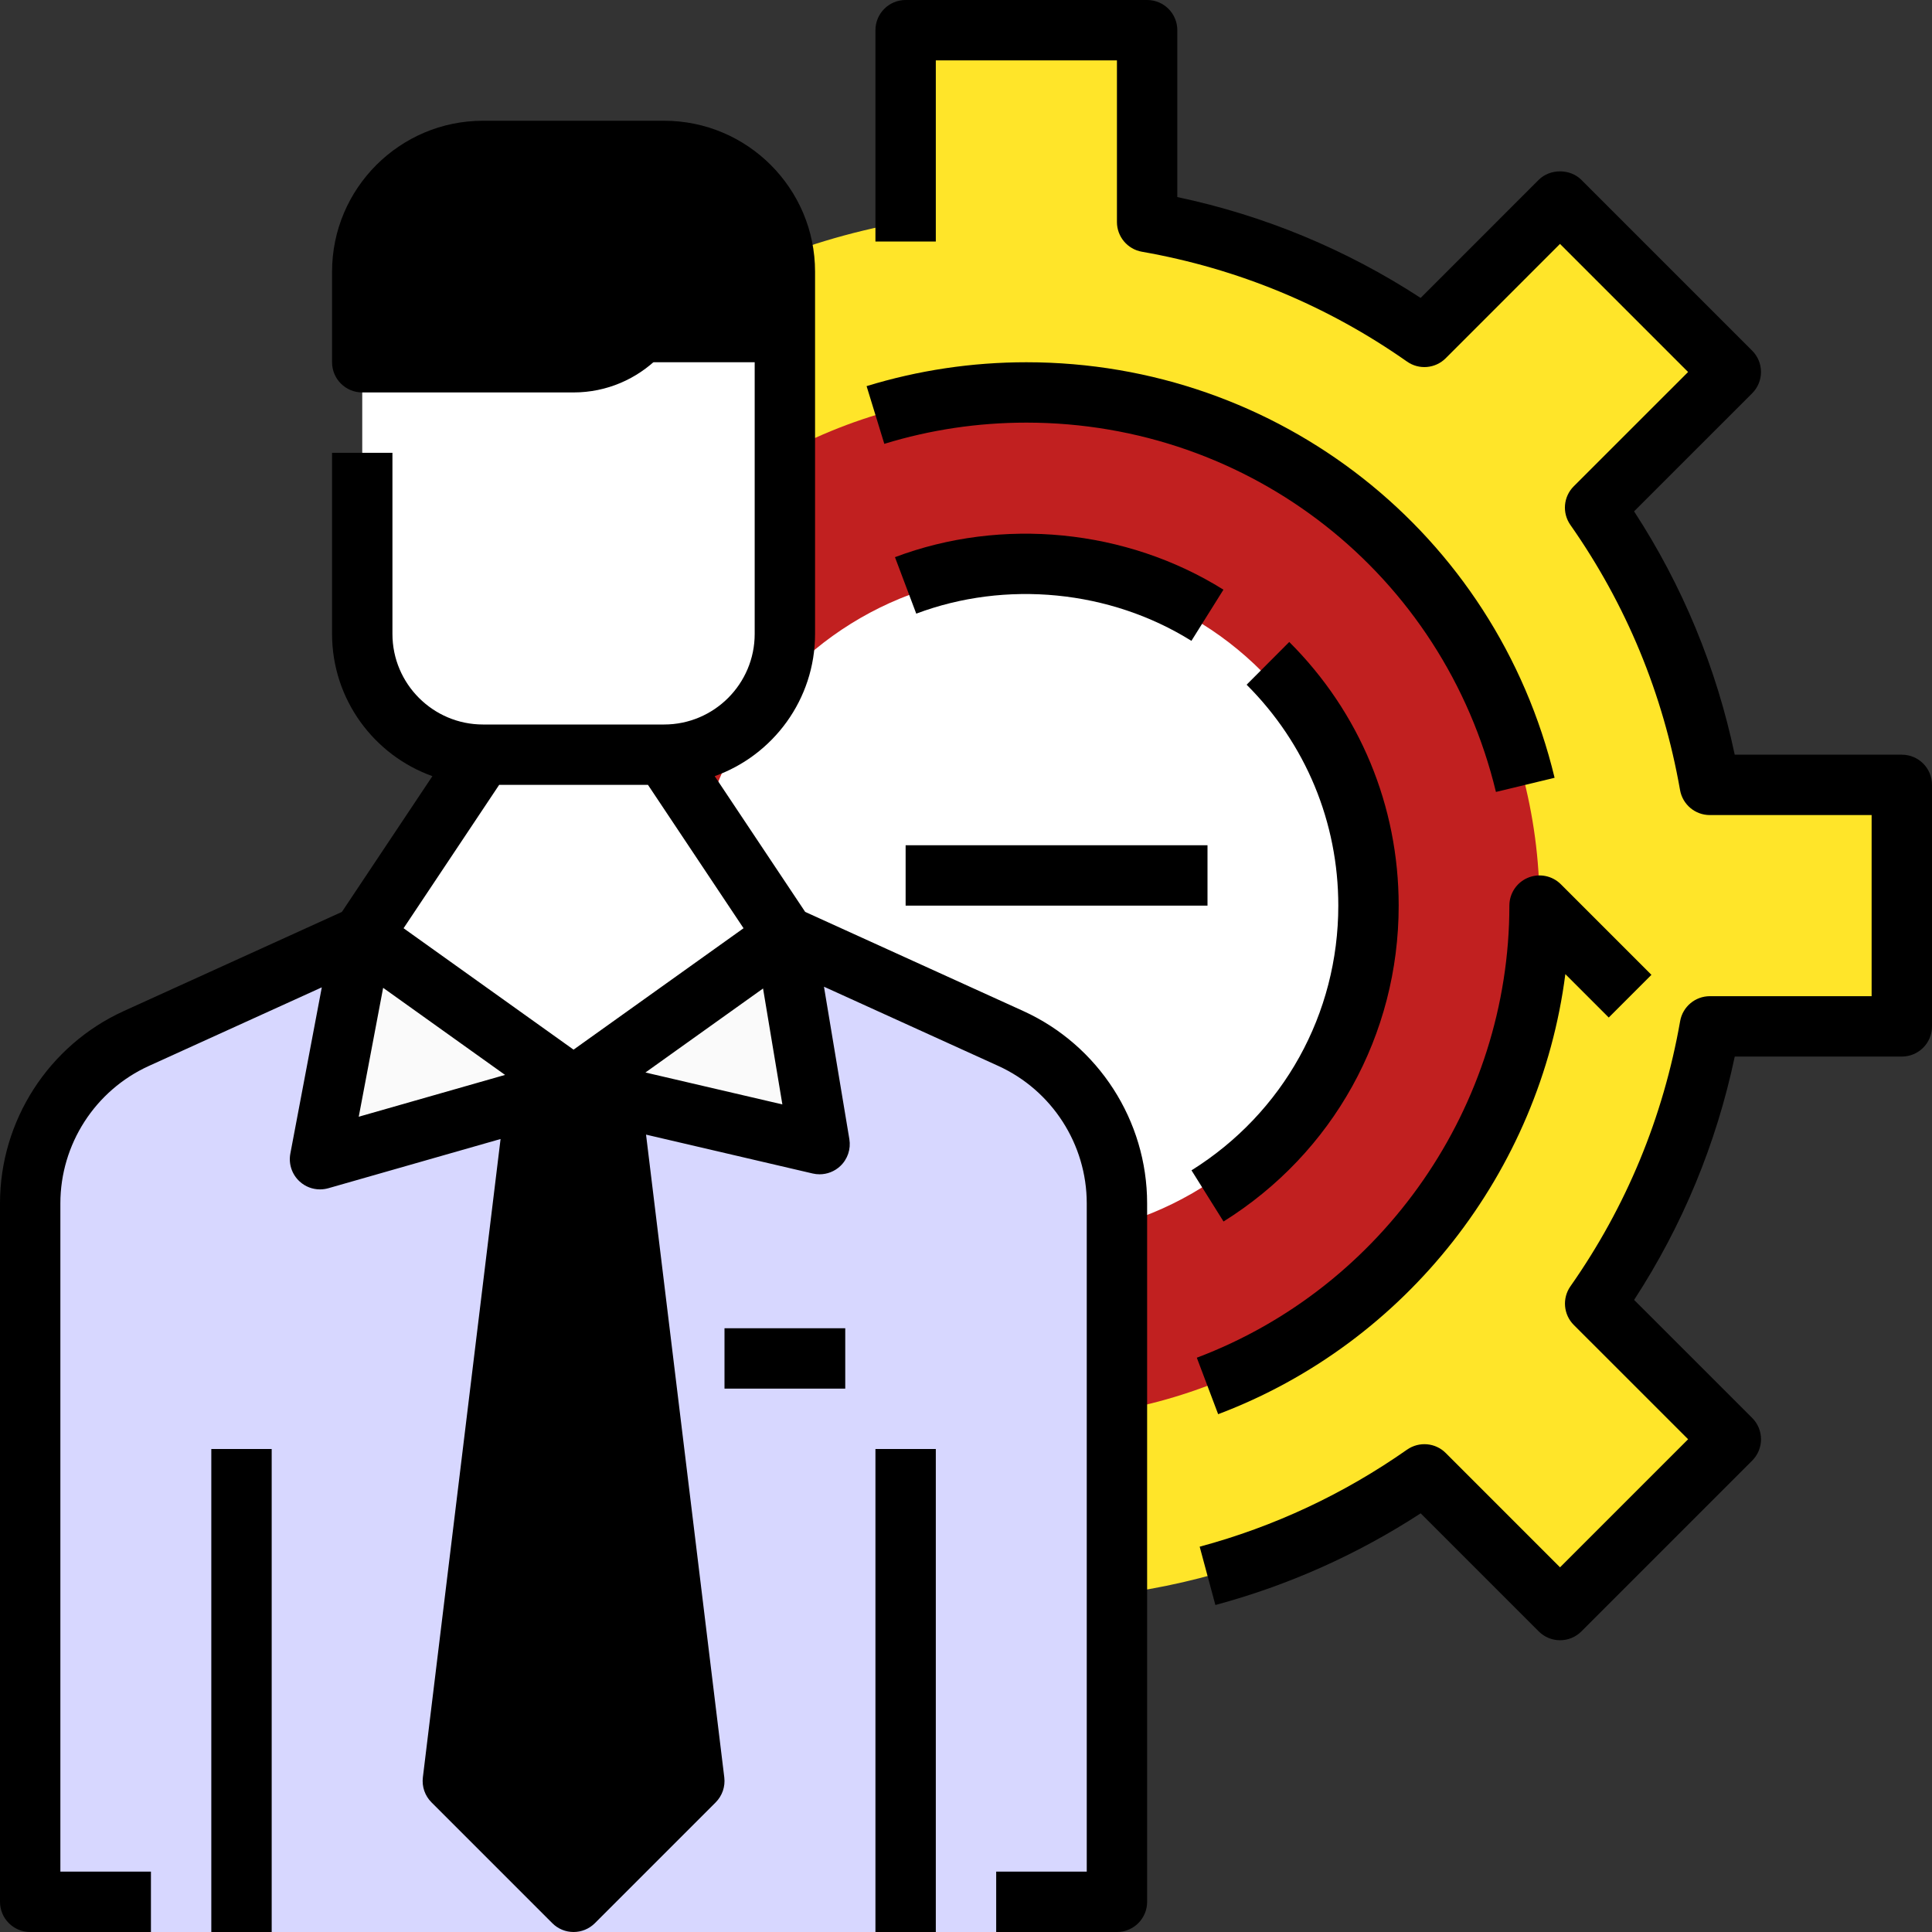<?xml version="1.0" encoding="UTF-8"?>
<svg xmlns="http://www.w3.org/2000/svg" id="Filled" enable-background="new 0 0 64 64" height="512px" viewBox="0 0 64 64" width="512px" class=""><rect x="0" y="0" width="64" height="64" fill="#333333" stroke="none"/><g><path d="m15.751 16c4.204-5.473 10.815-9 18.249-9 12.703 0 23 10.297 23 23s-10.297 23-23 23c-4.808 0-9.272-1.476-12.963-3.999z" fill="#38d4f2" data-original="#38D4F2" class="active-path" style="fill:#FFE529" data-old_color="#38d4f2"/><path d="m40 52.202c2.607-.703 5.03-1.851 7.184-3.361l4.493 4.493 5.657-5.657-4.493-4.493c1.889-2.694 3.206-5.814 3.799-9.184h6.36v-8h-6.36c-.593-3.37-1.91-6.49-3.799-9.184l4.493-4.493-5.657-5.657-4.493 4.493c-2.695-1.889-5.812-3.214-9.184-3.805v-6.354h-8v7" fill="#38d4f2" data-original="#38D4F2" class="active-path" style="fill:#FFE529" data-old_color="#38d4f2"/><circle cx="34" cy="30" fill="#ecfcff" r="17" data-original="#ECFCFF" class="" style="fill:#C12020" data-old_color="#ecfcff"/><circle cx="34" cy="30" fill="#a1f0ff" r="11" data-original="#A1F0FF" class="" style="fill:#FFFFFF" data-old_color="#a1f0ff"/><path d="m16 25-4 6 7 5 7-5-4-6z" fill="#ffd4cf" data-original="#FFD4CF" class="" style="fill:#FFFFFF" data-old_color="#ffd4cf"/><path d="m12 21c0 2.209 1.791 4 4 4h6c2.209 0 4-1.791 4-4v-12c0-2.209-1.791-4-4-4h-6c-2.209 0-4 1.791-4 4z" fill="#ffd4cf" data-original="#FFD4CF" class="" style="fill:#FFFFFF" data-old_color="#ffd4cf"/><path d="m26 12v-3c0-2.209-1.791-4-4-4h-6c-2.209 0-4 1.791-4 4v3z" fill="#ff593f" data-original="#FF593F" class="" style="fill:#000000" data-old_color="#ff593f"/><path d="m37 64v-24.137c0-2.353-1.375-4.489-3.517-5.462l-7.483-3.401-7 5-7-5-7.483 3.401c-2.142.974-3.517 3.11-3.517 5.462v24.137z" fill="#54524f" data-original="#54524F" class="" style="fill:#D7D7FF" data-old_color="#54524f"/><path d="m12 31-1.4 7.4 8.4-2.4z" fill="#fafafa" data-original="#FAFAFA" class=""/><path d="m26 31 1.15 6.9-8.15-1.9z" fill="#fafafa" data-original="#FAFAFA" class=""/><path d="m17.8 36-2.8 23 4 4 4-4-2.8-23z" fill="#ff593f" data-original="#FF593F" class="" style="fill:#000000" data-old_color="#ff593f"/><path d="m51.854 32.269 1.438 1.438 1.414-1.414-3-3c-.286-.286-.716-.372-1.09-.217-.373.154-.616.52-.616.924 0 6.621-4.16 12.639-10.354 14.976l.707 1.871c6.251-2.359 10.662-8.052 11.501-14.578z" data-original="#000000" class="" style="fill:#000000"/><path d="m49.555 26.234 1.943-.469c-1.953-8.104-9.148-13.765-17.498-13.765-1.803 0-3.583.267-5.293.791l.587 1.912c1.519-.467 3.102-.703 4.706-.703 7.422 0 13.818 5.031 15.555 12.234z" data-original="#000000" class="" style="fill:#000000"/><path d="m46.333 30c0-3.301-1.287-6.402-3.625-8.734l-1.412 1.416c1.958 1.954 3.037 4.553 3.037 7.318 0 3.587-1.818 6.865-4.863 8.769l1.061 1.695c3.633-2.271 5.802-6.183 5.802-10.464z" data-original="#000000" class="" style="fill:#000000"/><path d="m29.647 18.457.705 1.871c2.964-1.116 6.42-.783 9.115.901l1.061-1.695c-3.218-2.012-7.34-2.413-10.881-1.077z" data-original="#000000" class="" style="fill:#000000"/><path d="m63 25h-5.535c-.611-2.892-1.729-5.596-3.334-8.061l3.911-3.91c.188-.188.293-.441.293-.707s-.105-.52-.293-.707l-5.657-5.657c-.375-.375-1.039-.375-1.414 0l-3.91 3.911c-2.474-1.61-5.178-2.731-8.061-3.341v-5.528c0-.553-.447-1-1-1h-8c-.552 0-1 .447-1 1v7h2v-6h6v5.354c0 .485.349.901.827.985 3.18.558 6.135 1.782 8.783 3.639.398.28.938.232 1.281-.111l3.786-3.787 4.243 4.243-3.787 3.786c-.344.343-.391.884-.111 1.281 1.849 2.637 3.071 5.592 3.632 8.783.085.478.5.827.986.827h5.36v6h-5.359c-.485 0-.9.349-.984.826-.562 3.193-1.785 6.148-3.634 8.784-.279.397-.232.938.111 1.281l3.787 3.786-4.243 4.243-3.786-3.787c-.343-.344-.883-.389-1.281-.112-2.098 1.471-4.409 2.553-6.87 3.215l.52 1.932c2.416-.65 4.7-1.671 6.801-3.037l3.91 3.911c.188.188.441.293.707.293s.52-.105.707-.293l5.657-5.657c.188-.188.293-.441.293-.707s-.105-.52-.293-.707l-3.911-3.91c1.604-2.464 2.723-5.169 3.334-8.061h5.534c.553 0 1-.447 1-1v-8c0-.553-.447-1-1-1z" data-original="#000000" class="" style="fill:#000000"/><path d="m30 28h10v2h-10z" data-original="#000000" class="" style="fill:#000000"/><path d="m33.896 33.491-7.223-3.283-2.998-4.497c1.936-.691 3.325-2.542 3.325-4.711v-12c0-2.757-2.243-5-5-5h-6c-2.757 0-5 2.243-5 5v3c0 .553.448 1 1 1h7c2.206 0 4-1.794 4-4h-2c0 1.103-.897 2-2 2h-6v-2c0-1.654 1.346-3 3-3h6c1.654 0 3 1.346 3 3v12c0 1.654-1.346 3-3 3h-6c-1.654 0-3-1.346-3-3v-6h-2v6c0 2.169 1.389 4.02 3.324 4.711l-2.998 4.497-7.223 3.283c-2.492 1.133-4.103 3.634-4.103 6.372v23.137c0 .553.448 1 1 1h4v-2h-3v-22.137c0-1.956 1.15-3.742 2.931-4.552l5.729-2.604-1.042 5.507c-.064.341.052.69.308.924.187.172.428.262.674.262.092 0 .184-.013.275-.038l5.707-1.631-2.574 21.147c-.037.306.068.61.286.828l4 4c.194.196.45.294.706.294s.512-.098.707-.293l4-4c.217-.218.323-.522.286-.828l-2.592-21.293 5.522 1.288c.075.018.151.026.227.026.251 0 .497-.095.684-.271.244-.229.357-.564.302-.894l-.841-5.049 5.774 2.624c1.781.811 2.931 2.597 2.931 4.553v22.137h-3v2h4c.553 0 1-.447 1-1v-23.137c0-2.738-1.611-5.239-4.104-6.372zm-17.361-7.491h4.93l3.166 4.749-5.631 4.022-5.631-4.022zm-3.843 6.723 2.559 1.828 1.48 1.057-4.847 1.385zm9.256 25.915-2.948 2.948-2.948-2.948 2.617-21.503.358-.102.3.07zm-.567-23.11 1-.715 2.896-2.068.64 3.84z" data-original="#000000" class="" style="fill:#000000"/><path d="m7 48h2v16h-2z" data-original="#000000" class="" style="fill:#000000"/><path d="m29 48h2v16h-2z" data-original="#000000" class="" style="fill:#000000"/><path d="m24 44h4v2h-4z" data-original="#000000" class="" style="fill:#000000"/></g> </svg>